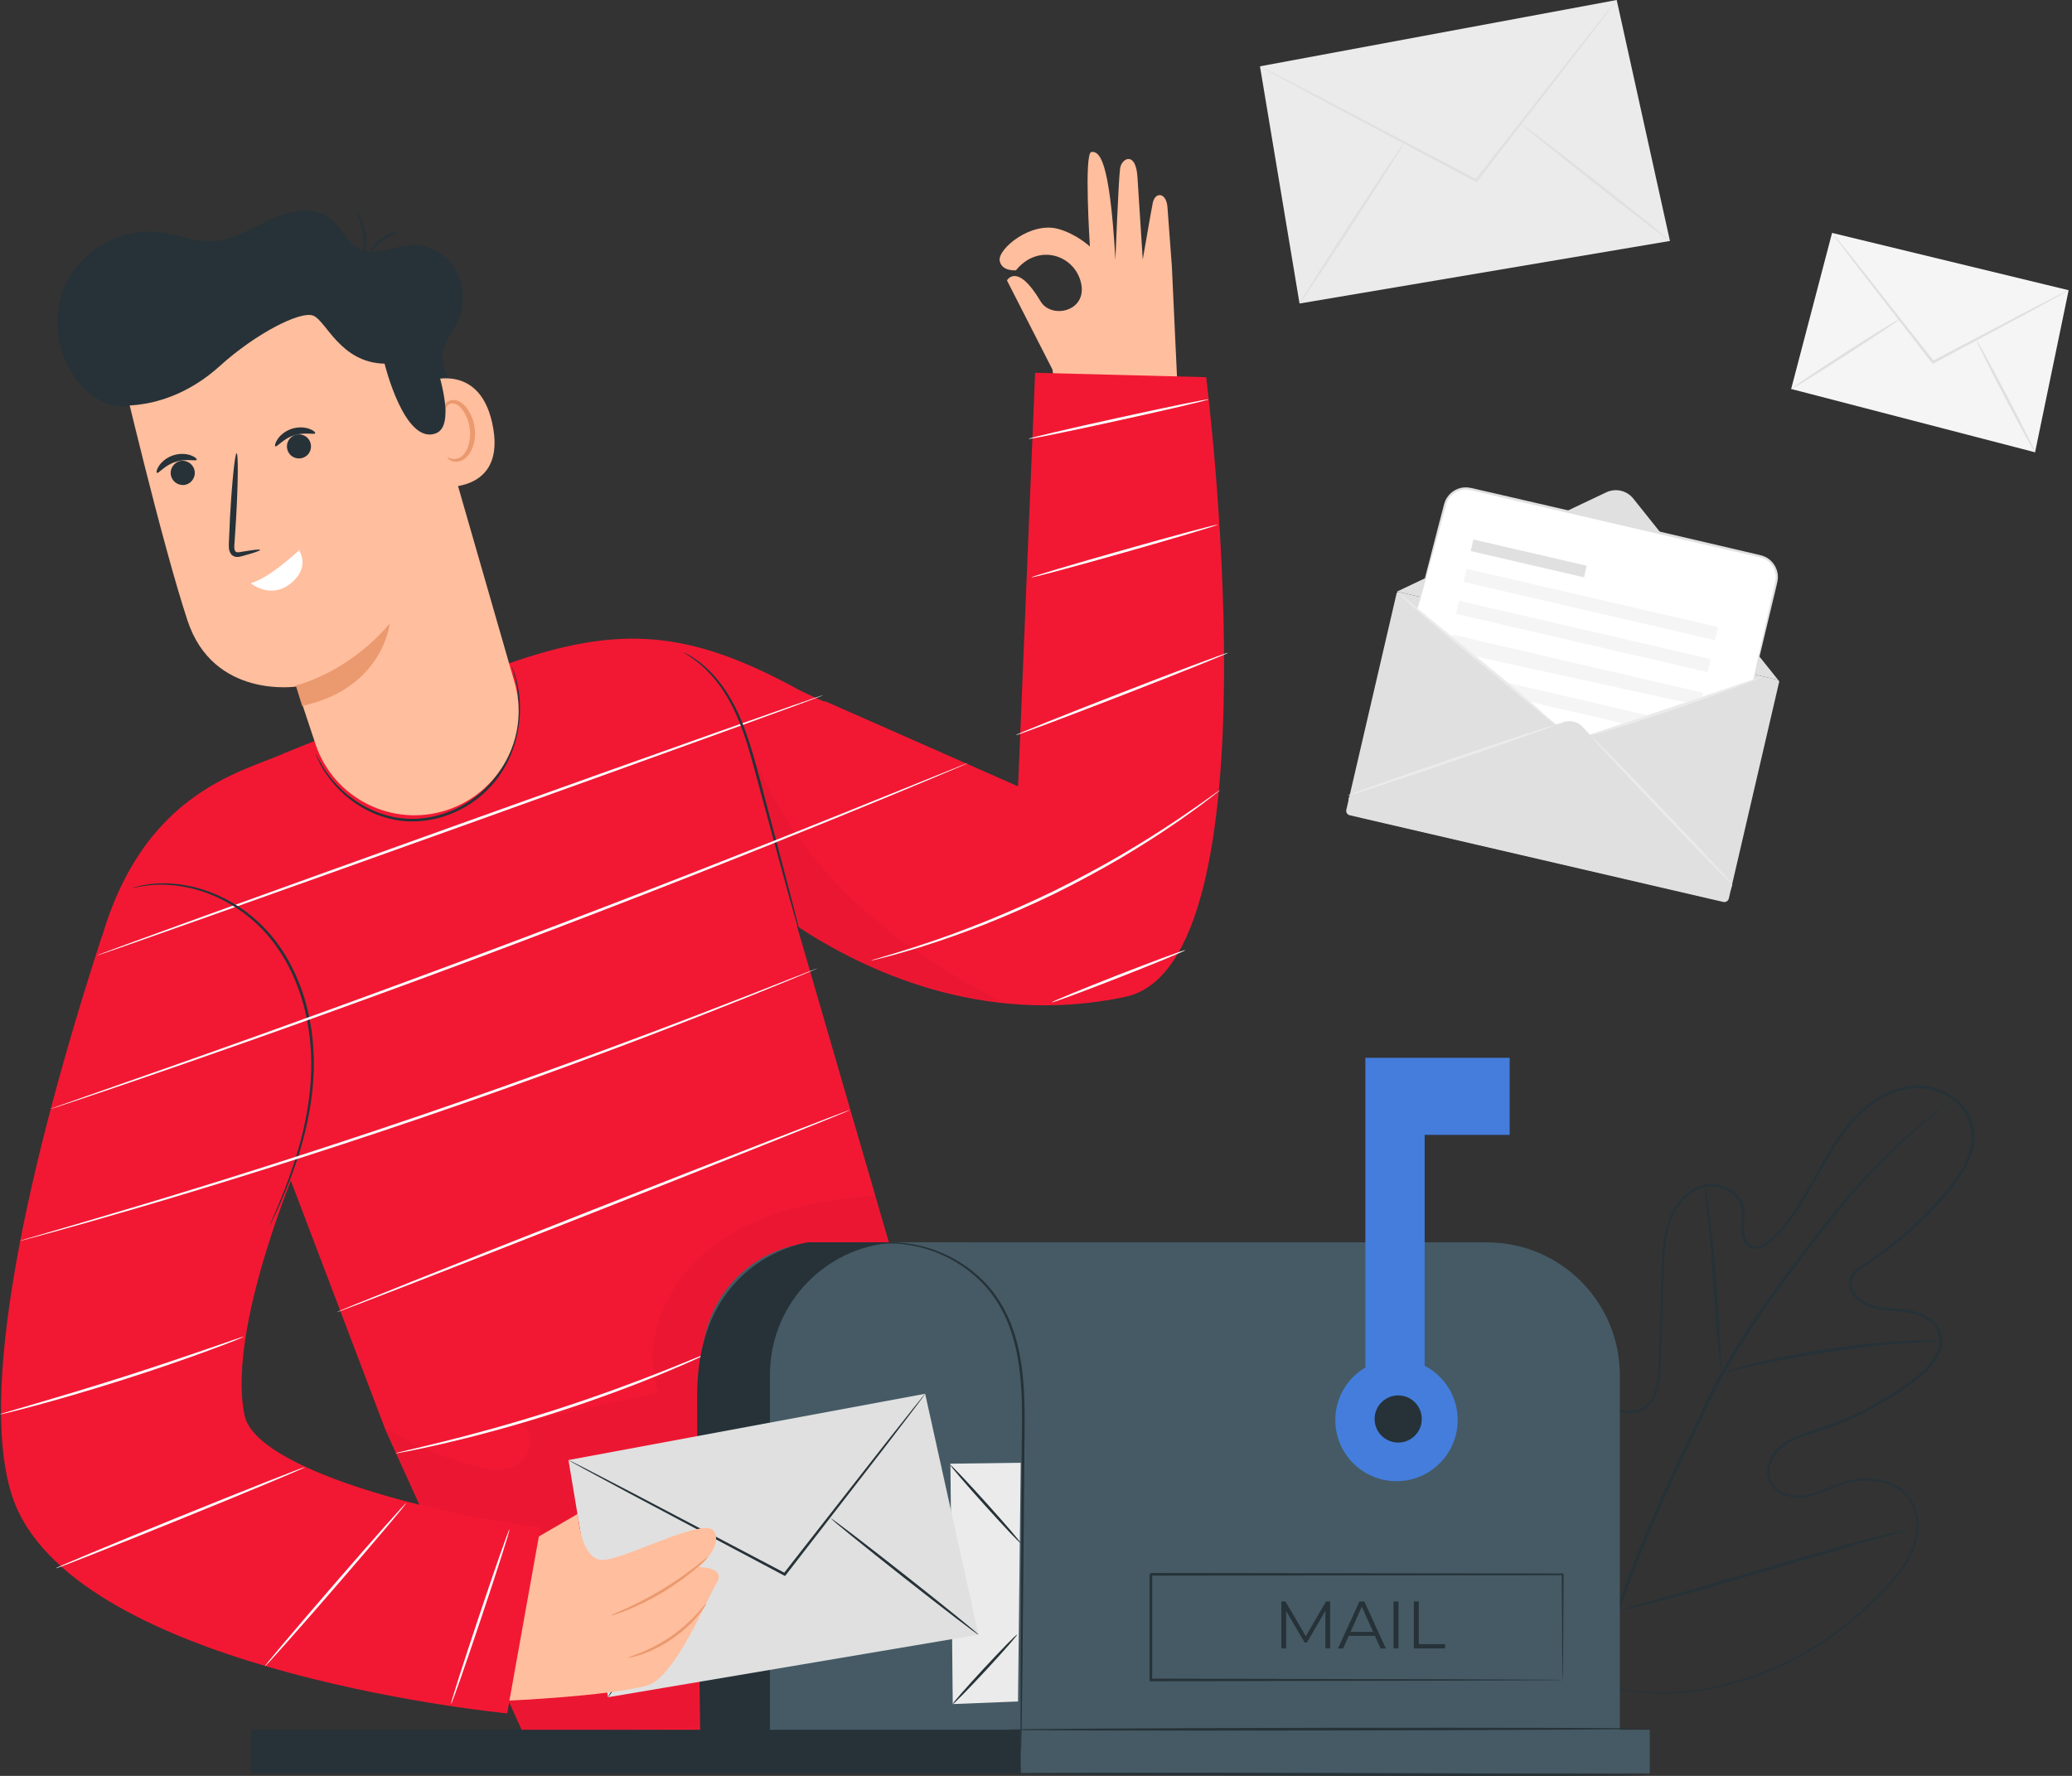 <svg width="175" height="150" viewBox="0 0 175 150" fill="none" xmlns="http://www.w3.org/2000/svg">
<rect x="0" y="0" width="175" height="150" fill="#333333" stroke="none"/>
<g clip-path="url(#clip0)">
<path d="M135.653 41.59L117.99 49.965L150.183 57.436L137.95 42.116C137.397 41.425 136.449 41.207 135.653 41.59Z" fill="#E0E0E0"/>
<path d="M145.55 76.183L113.996 68.86C113.787 68.812 113.661 68.603 113.709 68.399L117.955 50.122C117.977 50.035 118.064 49.983 118.146 50L150.14 57.423C150.227 57.445 150.279 57.532 150.262 57.614L146.016 75.891C145.963 76.1 145.759 76.231 145.55 76.183Z" fill="#E0E0E0"/>
<path d="M148.095 57.414L132.986 62.493L119.695 51.457L122.04 42.62C122.28 41.664 123.241 41.077 124.198 41.298L148.67 46.978C149.64 47.204 150.245 48.174 150.018 49.143L148.095 57.414Z" fill="white"/>
<path d="M132.029 60.998L113.944 67.303C113.761 68.094 114.253 68.89 115.049 69.073L144.515 75.909C145.307 76.091 146.103 75.6 146.285 74.804L146.312 74.696L133.665 61.393C133.243 60.95 132.603 60.797 132.029 60.998Z" fill="#E0E0E0"/>
<path d="M134.015 47.787L124.442 45.567L124.215 46.545L133.788 48.766L134.015 47.787Z" fill="#E0E0E0"/>
<path d="M145.112 52.969L123.868 48.042L123.611 49.148L144.855 54.075L145.112 52.969Z" fill="#F5F5F5"/>
<path d="M144.485 55.67L123.241 50.743L122.984 51.849L144.228 56.775L144.485 55.67Z" fill="#F5F5F5"/>
<path d="M143.266 59.045L142.374 59.336L124.437 55.401L122.619 53.862L122.653 53.596L143.827 58.51L143.745 58.876L143.266 59.045Z" fill="#F5F5F5"/>
<path d="M137.115 61.102L129.079 59.241L127.156 57.632L139.164 60.415L137.115 61.102Z" fill="#F5F5F5"/>
<path d="M131.367 61.228C131.372 61.241 131.132 61.341 130.693 61.506C130.214 61.68 129.584 61.907 128.822 62.181C127.239 62.741 125.05 63.502 122.627 64.324C120.204 65.15 118.003 65.885 116.41 66.407C115.64 66.655 115.001 66.859 114.518 67.012C114.07 67.151 113.817 67.221 113.813 67.203C113.809 67.19 114.048 67.09 114.487 66.925C114.966 66.751 115.597 66.525 116.358 66.251C117.942 65.69 120.13 64.929 122.553 64.107C124.976 63.281 127.173 62.546 128.77 62.024C129.54 61.776 130.18 61.572 130.663 61.415C131.115 61.285 131.363 61.215 131.367 61.228Z" fill="#EBEBEB"/>
<path d="M146.311 74.696C146.268 74.739 143.536 71.943 140.207 68.455C136.884 64.963 134.226 62.102 134.269 62.059C134.313 62.015 137.045 64.807 140.373 68.299C143.701 71.786 146.359 74.652 146.311 74.696Z" fill="#EBEBEB"/>
<path d="M148.818 57.166C148.822 57.179 148.626 57.267 148.269 57.414C147.913 57.558 147.391 57.762 146.747 58.006C145.455 58.493 143.667 59.141 141.674 59.824C139.681 60.506 137.867 61.089 136.549 61.493C135.888 61.693 135.353 61.854 134.983 61.959C134.613 62.063 134.404 62.111 134.4 62.098C134.396 62.085 134.596 62.002 134.957 61.876C135.361 61.737 135.879 61.559 136.501 61.346C137.85 60.889 139.629 60.284 141.6 59.615C143.566 58.936 145.346 58.323 146.69 57.858C147.312 57.649 147.83 57.471 148.235 57.336C148.609 57.21 148.813 57.149 148.818 57.166Z" fill="#EBEBEB"/>
<path d="M131.368 61.228C131.359 61.241 131.163 61.089 130.824 60.806C130.454 60.498 129.967 60.093 129.384 59.606C128.131 58.58 126.456 57.206 124.607 55.684C122.736 54.157 121.057 52.753 119.865 51.709C119.269 51.187 118.795 50.757 118.473 50.452C118.151 50.148 117.977 49.974 117.986 49.965C117.994 49.952 118.19 50.104 118.529 50.387C118.899 50.696 119.387 51.1 119.969 51.587C121.222 52.614 122.897 53.988 124.751 55.51C126.621 57.036 128.301 58.441 129.488 59.484C130.084 60.006 130.559 60.437 130.881 60.741C131.207 61.041 131.381 61.215 131.368 61.228Z" fill="#EBEBEB"/>
<path d="M148.095 57.414C148.091 57.414 148.095 57.371 148.112 57.288C148.13 57.193 148.156 57.075 148.186 56.927C148.256 56.597 148.356 56.136 148.487 55.549C148.761 54.34 149.148 52.614 149.626 50.491C149.687 50.226 149.748 49.952 149.814 49.674C149.87 49.396 149.961 49.109 149.979 48.83C150.014 48.265 149.735 47.656 149.222 47.321C148.97 47.143 148.669 47.074 148.339 47.004C148.012 46.93 147.686 46.856 147.351 46.778C146.681 46.626 145.994 46.465 145.289 46.304C142.466 45.651 139.368 44.934 136.114 44.182C132.86 43.425 129.762 42.703 126.939 42.042C126.234 41.877 125.546 41.716 124.881 41.559C124.55 41.49 124.211 41.381 123.906 41.355C123.593 41.329 123.28 41.403 123.01 41.542C122.736 41.681 122.514 41.894 122.353 42.142C122.188 42.39 122.131 42.677 122.049 42.968C121.892 43.547 121.744 44.099 121.601 44.625C121.026 46.726 120.561 48.43 120.235 49.626C120.074 50.204 119.943 50.657 119.852 50.983C119.808 51.126 119.773 51.244 119.747 51.335C119.721 51.413 119.708 51.453 119.704 51.453C119.699 51.453 119.708 51.409 119.726 51.331C119.747 51.239 119.773 51.122 119.808 50.974C119.891 50.644 120.004 50.187 120.148 49.609C120.456 48.408 120.9 46.695 121.444 44.59C121.583 44.06 121.727 43.508 121.879 42.929C121.953 42.647 122.018 42.325 122.201 42.051C122.375 41.773 122.623 41.538 122.923 41.381C123.223 41.225 123.571 41.142 123.919 41.168C124.276 41.199 124.589 41.303 124.929 41.373C125.599 41.525 126.286 41.686 126.991 41.846C129.814 42.499 132.912 43.216 136.17 43.969C139.425 44.725 142.522 45.447 145.341 46.108C146.046 46.273 146.733 46.434 147.399 46.591C147.734 46.669 148.06 46.747 148.387 46.821C148.704 46.891 149.057 46.973 149.331 47.173C149.896 47.552 150.205 48.226 150.157 48.848C150.131 49.165 150.04 49.439 149.983 49.722C149.918 50 149.853 50.274 149.787 50.539C149.278 52.657 148.869 54.375 148.578 55.579C148.434 56.162 148.321 56.619 148.239 56.949C148.199 57.093 148.169 57.21 148.143 57.306C148.112 57.375 148.099 57.414 148.095 57.414Z" fill="#E0E0E0"/>
<path d="M106.417 5.602L136.545 0.001L141.043 20.352L109.759 25.636L106.417 5.602Z" fill="#EBEBEB"/>
<path d="M136.546 -2.23617e-05C136.551 0.004 136.533 0.03 136.494 0.087C136.446 0.152 136.394 0.23 136.324 0.322C136.159 0.544 135.937 0.839 135.654 1.218C135.05 2.005 134.197 3.122 133.148 4.496C130.999 7.266 128.05 11.08 124.765 15.32L124.708 15.394L124.626 15.351C124.443 15.255 124.243 15.146 124.043 15.042C119.175 12.454 114.772 10.115 111.561 8.41C109.982 7.558 108.699 6.866 107.789 6.375C107.359 6.136 107.019 5.949 106.771 5.814C106.667 5.753 106.58 5.705 106.51 5.662C106.454 5.627 106.423 5.605 106.423 5.605C106.423 5.601 106.458 5.614 106.519 5.644C106.593 5.679 106.684 5.723 106.793 5.775C107.05 5.905 107.394 6.079 107.833 6.301C108.751 6.775 110.043 7.445 111.635 8.271C114.855 9.963 119.27 12.28 124.147 14.846C124.347 14.95 124.548 15.055 124.73 15.155L124.587 15.185C127.889 10.963 130.86 7.166 133.022 4.405C134.097 3.048 134.967 1.948 135.585 1.17C135.881 0.804 136.115 0.513 136.289 0.3C136.363 0.209 136.424 0.139 136.477 0.078C136.52 0.022 136.542 -0.004 136.546 -2.23617e-05Z" fill="#E0E0E0"/>
<path d="M109.759 25.635C109.707 25.6 111.643 22.53 114.088 18.777C116.533 15.024 118.551 12.006 118.603 12.041C118.656 12.076 116.72 15.146 114.275 18.899C111.834 22.652 109.811 25.665 109.759 25.635Z" fill="#E0E0E0"/>
<path d="M141.043 20.351C141.004 20.399 138.185 18.242 134.748 15.537C131.311 12.828 128.557 10.593 128.592 10.545C128.631 10.498 131.45 12.65 134.887 15.364C138.329 18.064 141.082 20.304 141.043 20.351Z" fill="#E0E0E0"/>
<path d="M154.735 19.673L174.716 24.513L171.88 38.203L151.28 32.854L154.735 19.673Z" fill="#F5F5F5"/>
<path d="M174.716 24.513C174.72 24.522 174.642 24.57 174.494 24.657C174.324 24.752 174.107 24.874 173.841 25.026C173.245 25.352 172.419 25.805 171.414 26.357C169.326 27.474 166.48 28.996 163.317 30.692L163.235 30.736L163.178 30.662C163.091 30.553 163 30.431 162.904 30.314C160.642 27.396 158.597 24.761 157.096 22.821C156.374 21.873 155.782 21.099 155.356 20.534C155.165 20.277 155.012 20.069 154.891 19.904C154.786 19.76 154.734 19.682 154.743 19.673C154.747 19.669 154.812 19.738 154.93 19.873C155.06 20.03 155.226 20.23 155.426 20.477C155.869 21.03 156.478 21.791 157.222 22.721C158.736 24.648 160.803 27.274 163.083 30.171C163.174 30.288 163.27 30.41 163.357 30.518L163.213 30.488C166.389 28.818 169.247 27.314 171.344 26.213C172.367 25.687 173.202 25.261 173.807 24.948C174.081 24.813 174.307 24.7 174.481 24.613C174.629 24.539 174.711 24.504 174.716 24.513Z" fill="#E0E0E0"/>
<path d="M151.28 32.853C151.245 32.801 153.268 31.44 155.791 29.809C158.319 28.183 160.394 26.905 160.424 26.957C160.459 27.009 158.436 28.37 155.913 30.001C153.39 31.627 151.315 32.906 151.28 32.853Z" fill="#E0E0E0"/>
<path d="M171.88 38.202C171.823 38.233 170.674 36.145 169.317 33.545C167.955 30.945 166.898 28.809 166.955 28.783C167.011 28.753 168.156 30.84 169.517 33.441C170.879 36.041 171.936 38.176 171.88 38.202Z" fill="#E0E0E0"/>
<path d="M133.952 141.707C133.952 141.707 134.117 141.764 134.434 141.877C134.748 141.999 135.226 142.16 135.861 142.338C137.127 142.686 139.063 143.086 141.565 142.916C142.814 142.834 144.193 142.625 145.667 142.251C147.142 141.877 148.726 141.377 150.336 140.624C153.559 139.142 156.922 136.737 159.854 133.354C160.572 132.506 161.238 131.553 161.595 130.449C161.947 129.362 161.977 128.088 161.429 127.018C161.16 126.487 160.729 126.035 160.216 125.713C159.702 125.383 159.097 125.2 158.48 125.109C157.231 124.926 155.943 125.196 154.743 125.718C154.134 125.965 153.516 126.231 152.85 126.387C152.189 126.548 151.467 126.566 150.797 126.335C150.135 126.126 149.509 125.613 149.318 124.896C149.113 124.187 149.331 123.426 149.726 122.826C150.118 122.208 150.736 121.769 151.384 121.465C152.037 121.152 152.733 120.952 153.42 120.73C154.79 120.291 156.143 119.734 157.457 119.064C158.771 118.395 160.05 117.612 161.268 116.716C161.882 116.272 162.469 115.794 162.952 115.211C163.426 114.637 163.818 113.942 163.809 113.198C163.8 112.833 163.696 112.463 163.491 112.154C163.291 111.841 163 111.593 162.678 111.393C162.021 111.002 161.251 110.841 160.468 110.776C159.685 110.702 158.876 110.68 158.088 110.454C157.301 110.241 156.544 109.702 156.244 108.889C156.1 108.48 156.152 107.993 156.4 107.632C156.644 107.267 157 107.023 157.335 106.801C158.014 106.358 158.684 105.892 159.332 105.397C160.633 104.405 161.864 103.305 163.013 102.109C164.144 100.905 165.293 99.652 166.002 98.139C166.345 97.386 166.572 96.56 166.511 95.734C166.472 94.903 166.119 94.112 165.567 93.49C164.449 92.246 162.66 91.668 161.038 92.003C159.398 92.299 157.949 93.264 156.813 94.447C154.521 96.86 153.39 100.044 151.51 102.683C151.04 103.344 150.527 103.975 149.948 104.54C149.657 104.818 149.361 105.105 148.991 105.301C148.634 105.501 148.139 105.588 147.747 105.344C147.364 105.11 147.173 104.688 147.094 104.292C147.012 103.883 147.06 103.475 147.086 103.088C147.116 102.701 147.142 102.313 147.042 101.957C146.951 101.6 146.759 101.27 146.494 101.009C145.968 100.483 145.215 100.2 144.475 100.213C143.736 100.231 143.031 100.583 142.483 101.07C141.93 101.561 141.508 102.192 141.221 102.866C140.934 103.544 140.777 104.27 140.686 105.001C140.595 105.731 140.564 106.462 140.543 107.193C140.516 107.923 140.495 108.649 140.469 109.371C140.421 110.815 140.373 112.237 140.329 113.642C140.303 114.346 140.29 115.037 140.255 115.733C140.208 116.425 140.121 117.125 139.864 117.777C139.62 118.425 139.12 119.021 138.441 119.243C137.767 119.477 137.049 119.347 136.427 119.112C135.183 118.603 134.139 117.751 133.321 116.764C132.912 116.268 132.568 115.729 132.285 115.164C132.003 114.603 131.759 114.037 131.428 113.533C131.102 113.033 130.663 112.602 130.11 112.424C129.562 112.233 128.957 112.324 128.435 112.541C127.913 112.772 127.448 113.128 127.113 113.572C126.765 114.011 126.56 114.542 126.434 115.077C126.195 116.159 126.238 117.264 126.147 118.325C126.073 119.386 126.038 120.421 126.025 121.43C126.003 123.443 126.134 125.348 126.369 127.105C126.608 128.866 126.952 130.488 127.421 131.936C127.622 132.671 127.922 133.336 128.157 133.989C128.292 134.306 128.444 134.61 128.579 134.91C128.722 135.206 128.844 135.506 129.005 135.771C130.197 137.972 131.485 139.459 132.442 140.364C132.664 140.607 132.894 140.785 133.086 140.951C133.277 141.112 133.434 141.246 133.564 141.359C133.825 141.59 133.952 141.707 133.952 141.707C133.952 141.707 133.812 141.603 133.551 141.39C133.421 141.281 133.255 141.146 133.064 140.99C132.873 140.829 132.638 140.655 132.411 140.411C131.446 139.516 130.136 138.033 128.931 135.828C128.766 135.558 128.64 135.263 128.496 134.963C128.357 134.663 128.205 134.358 128.065 134.036C127.826 133.384 127.522 132.714 127.317 131.975C126.838 130.523 126.486 128.896 126.242 127.131C125.999 125.365 125.864 123.456 125.881 121.439C125.894 120.43 125.925 119.39 125.994 118.325C126.081 117.268 126.029 116.164 126.277 115.05C126.408 114.498 126.621 113.946 126.982 113.481C127.339 113.011 127.822 112.637 128.37 112.393C128.918 112.163 129.566 112.063 130.167 112.267C130.767 112.459 131.241 112.924 131.581 113.442C131.924 113.963 132.168 114.533 132.451 115.09C132.729 115.642 133.064 116.168 133.469 116.655C134.265 117.62 135.3 118.455 136.501 118.942C137.097 119.169 137.776 119.282 138.385 119.069C138.998 118.864 139.455 118.329 139.69 117.712C140.168 116.459 140.064 115.037 140.138 113.642C140.181 112.237 140.229 110.815 140.273 109.371C140.295 108.649 140.321 107.923 140.342 107.193C140.369 106.462 140.395 105.723 140.486 104.979C140.577 104.24 140.738 103.496 141.034 102.787C141.33 102.087 141.769 101.431 142.352 100.913C142.931 100.4 143.675 100.022 144.484 100C145.28 99.987 146.085 100.287 146.659 100.857C146.946 101.139 147.164 101.505 147.264 101.905C147.373 102.305 147.342 102.714 147.316 103.105C147.29 103.496 147.247 103.883 147.321 104.249C147.39 104.614 147.569 104.975 147.869 105.157C148.173 105.349 148.569 105.288 148.896 105.105C149.231 104.931 149.518 104.657 149.805 104.383C150.37 103.827 150.875 103.214 151.336 102.557C152.263 101.248 153.015 99.804 153.82 98.374C154.625 96.947 155.495 95.512 156.661 94.29C157.818 93.086 159.302 92.09 161.007 91.781C162.7 91.438 164.57 92.033 165.749 93.342C166.332 93.995 166.711 94.847 166.75 95.721C166.811 96.595 166.576 97.46 166.219 98.234C165.488 99.796 164.322 101.052 163.187 102.266C162.03 103.47 160.79 104.579 159.48 105.575C158.828 106.075 158.153 106.545 157.47 106.988C157.135 107.21 156.805 107.44 156.596 107.758C156.383 108.071 156.344 108.467 156.465 108.819C156.731 109.532 157.422 110.05 158.162 110.245C158.915 110.463 159.711 110.484 160.503 110.563C161.29 110.628 162.108 110.798 162.804 111.215C163.148 111.424 163.465 111.698 163.687 112.046C163.913 112.389 164.027 112.798 164.035 113.202C164.044 114.029 163.618 114.763 163.126 115.359C162.63 115.964 162.017 116.451 161.408 116.899C160.181 117.803 158.893 118.59 157.566 119.264C156.239 119.938 154.877 120.495 153.494 120.934C152.807 121.156 152.119 121.352 151.484 121.656C150.853 121.956 150.275 122.369 149.905 122.948C149.531 123.508 149.335 124.217 149.518 124.852C149.687 125.496 150.249 125.965 150.871 126.161C151.497 126.374 152.18 126.365 152.815 126.209C153.459 126.057 154.068 125.796 154.677 125.552C155.887 125.026 157.227 124.743 158.51 124.939C159.145 125.035 159.776 125.222 160.316 125.57C160.855 125.909 161.307 126.387 161.59 126.948C162.165 128.079 162.121 129.392 161.76 130.514C161.386 131.649 160.707 132.614 159.981 133.471C157.027 136.867 153.642 139.272 150.396 140.755C148.774 141.507 147.181 142.003 145.702 142.373C144.219 142.738 142.831 142.947 141.578 143.021C139.063 143.177 137.119 142.76 135.857 142.394C135.222 142.207 134.748 142.038 134.434 141.912C134.113 141.777 133.952 141.707 133.952 141.707Z" fill="#263238"/>
<path d="M136.383 136.402C137.819 132.11 139.781 127.535 142 122.817C142.557 121.639 143.109 120.477 143.653 119.334C144.197 118.19 144.741 117.059 145.337 115.981C146.524 113.824 147.829 111.841 149.126 109.997C150.422 108.154 151.723 106.449 152.95 104.866C154.181 103.283 155.356 101.831 156.483 100.552C158.727 97.987 160.781 96.134 162.243 94.921C162.974 94.312 163.552 93.856 163.952 93.555C164.144 93.412 164.296 93.299 164.409 93.216C164.514 93.142 164.566 93.103 164.57 93.108C164.575 93.112 164.522 93.155 164.427 93.238C164.318 93.329 164.174 93.447 163.987 93.599C163.6 93.916 163.03 94.382 162.312 95.004C160.872 96.239 158.849 98.108 156.626 100.683C155.512 101.966 154.346 103.422 153.128 105.005C151.91 106.592 150.622 108.301 149.33 110.145C148.043 111.989 146.746 113.968 145.567 116.112C144.976 117.181 144.44 118.308 143.892 119.451C143.348 120.595 142.796 121.76 142.239 122.934C140.025 127.644 138.058 132.206 136.614 136.485" fill="#263238"/>
<path d="M145.415 115.972C145.398 115.972 145.359 115.755 145.298 115.359C145.237 114.963 145.172 114.385 145.098 113.668C144.95 112.237 144.815 110.254 144.676 108.071C144.536 105.884 144.371 103.909 144.201 102.487C144.119 101.774 144.049 101.2 143.993 100.8C143.94 100.4 143.919 100.178 143.936 100.178C143.953 100.174 144.01 100.391 144.093 100.783C144.18 101.174 144.28 101.748 144.384 102.461C144.602 103.883 144.793 105.862 144.937 108.054C145.072 110.21 145.193 112.163 145.285 113.655C145.333 114.329 145.372 114.894 145.402 115.35C145.428 115.751 145.433 115.972 145.415 115.972Z" fill="#263238"/>
<path d="M163.922 113.255C163.922 113.272 163.661 113.294 163.187 113.315C162.713 113.337 162.03 113.368 161.186 113.433C159.498 113.55 157.166 113.794 154.608 114.172C152.341 114.511 150.135 114.916 148.095 115.372C147.264 115.551 146.598 115.716 146.137 115.825C145.676 115.938 145.419 115.99 145.415 115.972C145.411 115.955 145.659 115.868 146.111 115.725C146.564 115.585 147.225 115.394 148.051 115.19C149.7 114.772 152.002 114.294 154.569 113.907C157.135 113.524 159.476 113.311 161.173 113.246C162.021 113.207 162.708 113.202 163.182 113.211C163.661 113.22 163.922 113.233 163.922 113.255Z" fill="#263238"/>
<path d="M136.623 136.072C136.614 136.076 136.575 135.998 136.505 135.841C136.427 135.658 136.331 135.437 136.218 135.163C135.97 134.576 135.635 133.715 135.231 132.645C134.426 130.505 133.408 127.518 132.329 124.204C131.25 120.891 130.258 117.894 129.501 115.746C129.127 114.698 128.822 113.842 128.596 113.198C128.5 112.92 128.418 112.694 128.353 112.502C128.3 112.341 128.274 112.259 128.283 112.254C128.292 112.25 128.331 112.328 128.4 112.485C128.479 112.667 128.574 112.889 128.687 113.159C128.935 113.746 129.27 114.607 129.675 115.677C130.48 117.816 131.498 120.804 132.577 124.117C133.656 127.431 135.078 130.905 135.84 133.058C136.214 134.102 136.088 134.484 136.314 135.124C136.41 135.402 136.492 135.632 136.558 135.819C136.605 135.985 136.632 136.067 136.623 136.072Z" fill="#263238"/>
<path d="M161.342 129.153C161.342 129.162 161.259 129.192 161.094 129.244C160.903 129.301 160.663 129.37 160.376 129.453C159.715 129.64 158.819 129.892 157.731 130.197C155.495 130.827 152.419 131.732 149.021 132.736C145.841 133.68 142.883 134.532 140.286 135.206C139.163 135.498 138.25 135.728 137.614 135.872C137.323 135.937 137.079 135.989 136.884 136.032C136.714 136.067 136.627 136.08 136.623 136.072C136.623 136.063 136.705 136.032 136.871 135.98C137.062 135.924 137.301 135.854 137.588 135.771C138.25 135.584 139.146 135.332 140.233 135.028C142.47 134.397 145.545 133.493 148.948 132.484C152.345 131.479 155.434 130.601 157.683 130.014C158.806 129.723 159.719 129.492 160.355 129.349C160.646 129.283 160.89 129.231 161.085 129.188C161.251 129.157 161.338 129.144 161.342 129.153Z" fill="#263238"/>
<path d="M89.568 35.928C89.568 35.928 89.316 34.719 88.894 31.223L85.048 23.687C85.048 23.687 85.905 22.108 87.884 25.448C88.785 26.97 91.813 26.331 91.313 23.943C90.808 21.556 87.71 20.482 85.805 22.83C85.805 22.83 84.574 22.952 84.43 21.995C84.287 21.034 87.067 18.66 89.433 19.351C90.969 19.799 92.052 20.825 92.052 20.825C92.052 20.825 91.539 12.907 92.178 12.837C92.818 12.767 93.718 13.25 94.206 21.939C94.206 21.939 94.471 15.081 94.606 14.207C94.737 13.359 95.924 12.737 96.068 14.937C96.085 15.181 96.516 21.917 96.516 21.917C96.516 21.917 97.286 17.464 97.368 17.107C97.59 16.168 98.517 16.264 98.604 17.512C98.669 18.455 98.974 22.482 98.974 22.482L99.552 34.902L99.631 34.893" fill="#FFBE9D"/>
<path d="M101.871 31.858L87.427 31.488L85.987 66.42L69.66 59.215L69.634 59.276C68.651 58.836 67.794 58.449 67.337 58.197C58.31 53.274 52.384 52.679 42.7 56.136L24.137 63.563C20.547 65.255 11.194 66.816 7.987 81.597L7.565 83.362L22.396 94.012L32.581 120.838L44.78 147.7L72.819 146.791L87.471 128.544L75.037 104.805L67.311 78.222C72.771 81.845 82.903 86.772 95.037 84.201C108.179 81.401 101.871 31.858 101.871 31.858Z" fill="#F21833"/>
<g opacity="0.3">
<g opacity="0.3">
<path opacity="0.3" d="M32.485 120.582C34.886 122.043 36.927 122.869 39.62 123.678C40.986 124.087 42.548 124.387 43.761 123.639C44.975 122.891 45.162 120.677 43.809 120.234C47.729 119.351 51.653 118.464 55.573 117.581C53.976 112.989 56.608 107.745 60.589 104.953C64.57 102.157 69.094 101.365 73.941 100.944L79.81 119.142L60.193 145.886L44.131 146.351L32.485 120.582Z" fill="black"/>
</g>
</g>
<path d="M26.329 95.443C26.329 95.443 18.972 111.524 20.656 119.551C21.596 124.039 36.287 127.87 45.65 129.014L42.843 144.721C42.843 144.721 8.053 141.412 1.535 127.64C-2.162 119.825 1.583 100.678 8.627 79.022L26.329 95.443Z" fill="#F21833"/>
<path d="M59.836 114.285C59.841 114.294 59.754 114.337 59.589 114.42C59.397 114.507 59.153 114.62 58.853 114.763C58.214 115.059 57.278 115.464 56.117 115.946C53.794 116.916 50.539 118.155 46.881 119.329C43.218 120.504 39.85 121.382 37.397 121.947C36.17 122.23 35.173 122.443 34.482 122.573C34.156 122.634 33.89 122.682 33.686 122.721C33.503 122.752 33.407 122.765 33.403 122.756C33.403 122.747 33.494 122.721 33.673 122.673C33.877 122.626 34.138 122.56 34.46 122.482C35.147 122.326 36.135 122.086 37.357 121.786C39.798 121.182 43.152 120.277 46.807 119.108C50.461 117.933 53.715 116.72 56.051 115.79C57.222 115.324 58.161 114.942 58.814 114.672C59.123 114.546 59.371 114.446 59.567 114.368C59.741 114.307 59.832 114.276 59.836 114.285Z" fill="white"/>
<path d="M69.525 58.719C69.547 58.78 55.834 63.746 38.902 69.816C21.961 75.887 8.218 80.762 8.196 80.701C8.175 80.64 21.887 75.674 38.824 69.603C55.756 63.533 69.504 58.658 69.525 58.719Z" fill="white"/>
<path d="M22.753 103.579C22.749 103.579 22.762 103.544 22.784 103.483C22.814 103.409 22.853 103.322 22.897 103.209C23.005 102.953 23.158 102.609 23.345 102.17C23.728 101.265 24.271 99.948 24.824 98.282C25.363 96.617 25.912 94.586 26.16 92.281C26.416 89.985 26.32 87.398 25.62 84.819C24.911 82.249 23.632 79.966 21.992 78.335C20.356 76.7 18.459 75.704 16.793 75.2C15.114 74.704 13.669 74.669 12.699 74.765C12.46 74.796 12.242 74.822 12.051 74.843C11.864 74.87 11.707 74.909 11.581 74.935C11.463 74.957 11.372 74.974 11.29 74.987C11.224 75 11.19 75 11.19 75C11.19 74.996 11.22 74.987 11.285 74.965C11.364 74.944 11.455 74.917 11.572 74.887C11.698 74.856 11.855 74.809 12.038 74.774C12.229 74.743 12.447 74.709 12.686 74.674C13.665 74.548 15.127 74.561 16.836 75.043C18.533 75.535 20.469 76.526 22.14 78.183C23.815 79.831 25.12 82.149 25.838 84.754C26.547 87.363 26.638 89.981 26.364 92.299C26.103 94.621 25.537 96.66 24.972 98.326C24.398 99.991 23.832 101.305 23.423 102.196C23.214 102.644 23.053 102.987 22.936 103.218C22.884 103.322 22.836 103.409 22.801 103.479C22.775 103.553 22.757 103.583 22.753 103.579Z" fill="#263238"/>
<path d="M57.709 55.096C57.714 55.088 57.801 55.127 57.957 55.205C58.118 55.283 58.349 55.41 58.632 55.601C59.202 55.971 59.972 56.61 60.729 57.566C61.49 58.519 62.217 59.793 62.791 61.298C63.378 62.798 63.826 64.507 64.305 66.285C65.249 69.843 66.097 73.061 66.724 75.426C67.019 76.579 67.259 77.518 67.433 78.205C67.507 78.514 67.568 78.766 67.615 78.962C67.655 79.135 67.672 79.227 67.663 79.231C67.655 79.231 67.624 79.144 67.572 78.975C67.515 78.779 67.441 78.535 67.35 78.227C67.159 77.548 66.893 76.613 66.571 75.47C65.927 73.108 65.053 69.899 64.087 66.346C63.609 64.563 63.169 62.863 62.599 61.376C62.038 59.884 61.342 58.623 60.607 57.671C59.876 56.719 59.132 56.071 58.584 55.679C58.036 55.279 57.696 55.114 57.709 55.096Z" fill="#263238"/>
<path d="M81.767 64.446C81.767 64.446 81.702 64.481 81.576 64.537C81.437 64.598 81.246 64.681 81.002 64.785C80.484 65.002 79.736 65.32 78.779 65.724C76.847 66.538 74.041 67.699 70.569 69.112C63.626 71.943 53.994 75.765 43.287 79.805C32.577 83.841 22.818 87.332 15.736 89.79C12.194 91.02 9.323 91.999 7.335 92.664C6.347 92.99 5.577 93.247 5.042 93.425C4.786 93.507 4.59 93.573 4.446 93.616C4.311 93.66 4.242 93.673 4.242 93.673C4.242 93.673 4.307 93.642 4.442 93.594C4.585 93.542 4.781 93.473 5.033 93.381C5.564 93.194 6.33 92.925 7.309 92.581C9.297 91.881 12.155 90.877 15.688 89.637C22.757 87.141 32.502 83.627 43.213 79.592C53.916 75.552 63.556 71.756 70.513 68.964C73.984 67.564 76.795 66.429 78.748 65.642C79.714 65.255 80.467 64.95 80.989 64.742C81.237 64.642 81.433 64.568 81.572 64.511C81.698 64.468 81.767 64.446 81.767 64.446Z" fill="white"/>
<path d="M69.029 81.793C69.029 81.797 68.973 81.823 68.864 81.871C68.742 81.923 68.577 81.993 68.368 82.084C67.92 82.271 67.276 82.536 66.45 82.88C64.783 83.571 62.364 84.541 59.363 85.719C53.363 88.076 45.019 91.198 35.709 94.382C26.395 97.561 17.885 100.196 11.699 102.009C8.605 102.914 6.095 103.627 4.355 104.101C3.494 104.336 2.819 104.518 2.354 104.644C2.132 104.701 1.958 104.749 1.832 104.779C1.714 104.81 1.653 104.823 1.653 104.818C1.653 104.814 1.71 104.792 1.827 104.757C1.954 104.718 2.123 104.666 2.345 104.601C2.811 104.462 3.481 104.266 4.338 104.018C6.069 103.518 8.571 102.783 11.659 101.857C17.833 100.009 26.334 97.347 35.644 94.169C44.949 90.985 53.298 87.885 59.31 85.571C62.317 84.415 64.749 83.467 66.424 82.801C67.254 82.475 67.903 82.223 68.355 82.045C68.568 81.962 68.738 81.901 68.86 81.853C68.969 81.806 69.029 81.788 69.029 81.793Z" fill="white"/>
<path d="M103.041 66.738C103.046 66.742 102.959 66.82 102.785 66.955C102.593 67.103 102.341 67.299 102.023 67.546C101.693 67.803 101.284 68.112 100.801 68.455C100.318 68.799 99.774 69.203 99.152 69.616C97.921 70.464 96.42 71.425 94.719 72.439C93.013 73.439 91.104 74.482 89.055 75.491C87.001 76.487 85.004 77.353 83.164 78.083C81.319 78.801 79.64 79.396 78.213 79.844C77.504 80.083 76.851 80.262 76.281 80.431C75.712 80.601 75.22 80.736 74.815 80.836C74.428 80.936 74.115 81.014 73.884 81.07C73.671 81.123 73.558 81.144 73.554 81.14C73.554 81.131 73.662 81.092 73.871 81.027C74.102 80.957 74.411 80.866 74.794 80.749C75.194 80.631 75.686 80.488 76.251 80.305C76.817 80.127 77.465 79.936 78.17 79.688C79.588 79.222 81.258 78.614 83.09 77.883C84.917 77.144 86.91 76.278 88.959 75.282C91.004 74.278 92.909 73.243 94.615 72.256C96.316 71.256 97.821 70.312 99.061 69.481C99.687 69.077 100.235 68.686 100.727 68.351C101.219 68.02 101.632 67.72 101.971 67.477C102.297 67.246 102.558 67.059 102.754 66.92C102.941 66.794 103.037 66.729 103.041 66.738Z" fill="white"/>
<path d="M103.72 55.136C103.742 55.192 99.748 56.797 94.802 58.719C89.851 60.641 85.822 62.15 85.8 62.093C85.779 62.037 89.772 60.432 94.719 58.51C99.665 56.588 103.694 55.079 103.72 55.136Z" fill="white"/>
<path d="M102.841 44.316C102.859 44.377 99.352 45.421 95.01 46.652C90.664 47.882 87.132 48.83 87.114 48.769C87.097 48.708 90.603 47.665 94.95 46.434C99.291 45.203 102.824 44.255 102.841 44.316Z" fill="white"/>
<path d="M102.076 33.732C102.089 33.793 98.695 34.589 94.501 35.51C90.303 36.432 86.892 37.133 86.879 37.067C86.866 37.006 90.255 36.211 94.454 35.289C98.647 34.367 102.058 33.671 102.076 33.732Z" fill="white"/>
<path d="M71.77 93.764C71.792 93.821 62.112 97.691 50.153 102.405C38.189 107.114 28.474 110.889 28.452 110.828C28.43 110.771 38.106 106.901 50.07 102.187C62.029 97.478 71.748 93.703 71.77 93.764Z" fill="white"/>
<path d="M20.591 112.907C20.595 112.915 20.526 112.946 20.391 113.002C20.234 113.067 20.038 113.146 19.808 113.241C19.299 113.446 18.559 113.724 17.641 114.063C15.805 114.742 13.252 115.633 10.406 116.538C7.561 117.442 4.96 118.194 3.071 118.703C2.127 118.96 1.362 119.155 0.827 119.286C0.583 119.342 0.378 119.39 0.213 119.429C0.074 119.46 -0.004 119.473 -0.004 119.464C-0.004 119.455 0.065 119.429 0.2 119.386C0.361 119.338 0.561 119.273 0.8 119.203C1.357 119.038 2.11 118.821 3.024 118.551C4.899 118.003 7.487 117.229 10.332 116.325C13.173 115.42 15.731 114.55 17.58 113.911C18.481 113.602 19.22 113.346 19.769 113.154C20.008 113.076 20.204 113.011 20.369 112.954C20.517 112.92 20.591 112.902 20.591 112.907Z" fill="white"/>
<path d="M25.755 123.926C25.777 123.982 21.087 125.944 15.279 128.3C9.467 130.657 4.742 132.523 4.716 132.466C4.694 132.41 9.384 130.449 15.192 128.092C21.004 125.735 25.733 123.869 25.755 123.926Z" fill="white"/>
<path d="M34.295 126.974C34.343 127.013 31.711 130.131 28.422 133.932C25.128 137.733 22.422 140.781 22.375 140.742C22.327 140.703 24.959 137.585 28.248 133.784C31.541 129.983 34.247 126.935 34.295 126.974Z" fill="white"/>
<path d="M43.026 129.192C43.087 129.214 42.03 132.527 40.668 136.593C39.307 140.664 38.154 143.947 38.097 143.925C38.036 143.903 39.093 140.59 40.455 136.519C41.817 132.453 42.965 129.17 43.026 129.192Z" fill="white"/>
<path d="M100.1 80.257C100.122 80.314 97.621 81.349 94.51 82.567C91.4 83.784 88.863 84.723 88.837 84.662C88.815 84.606 91.317 83.571 94.427 82.353C97.538 81.14 100.079 80.201 100.1 80.257Z" fill="white"/>
<g opacity="0.3">
<g opacity="0.3">
<path opacity="0.3" d="M62.974 62.093C67.011 73.021 74.272 79.131 84.561 84.606C84.561 84.606 75.742 83.993 67.603 78.392" fill="black"/>
</g>
</g>
<path d="M59.315 149.252H136.81V116.159C136.81 109.958 131.781 104.936 125.582 104.936H70.544C64.34 104.936 59.315 109.963 59.315 116.159V149.252Z" fill="#455A64"/>
<path d="M85.64 149.252H59.894C59.572 149.252 59.315 148.991 59.315 148.674V114.976C59.315 109.432 63.813 104.936 69.36 104.936H81.672C84.182 104.936 86.223 106.971 86.223 109.484V148.678C86.223 148.991 85.962 149.252 85.64 149.252Z" fill="#455A64"/>
<path d="M65.031 149.252V116.107C65.031 109.936 70.039 104.931 76.212 104.931H68.238C68.238 104.931 58.88 106.175 58.88 117.881C58.88 129.588 59.18 149.252 59.18 149.252H65.031Z" fill="#263238"/>
<path d="M86.218 146.104H21.2V149.791H86.218V146.104Z" fill="#263238"/>
<path d="M139.342 146.104H86.223V149.791H139.342V146.104Z" fill="#455A64"/>
<path d="M86.223 147.947C86.218 147.947 86.214 147.904 86.214 147.817C86.21 147.717 86.21 147.591 86.205 147.43C86.201 147.073 86.201 146.573 86.197 145.938C86.197 144.625 86.197 142.755 86.201 140.45C86.227 135.806 86.257 129.414 86.297 122.352C86.314 120.586 86.353 118.86 86.249 117.203C86.14 115.55 85.901 113.955 85.414 112.511C84.944 111.063 84.217 109.789 83.338 108.767C82.447 107.753 81.428 106.984 80.424 106.423C78.4 105.305 76.486 105.036 75.207 105.027C74.885 105.014 74.598 105.031 74.35 105.049C74.102 105.057 73.893 105.079 73.724 105.11C73.567 105.131 73.437 105.149 73.341 105.162C73.254 105.17 73.21 105.175 73.206 105.17C73.206 105.166 73.25 105.157 73.337 105.14C73.437 105.123 73.563 105.096 73.719 105.066C73.889 105.031 74.098 105.001 74.346 104.983C74.594 104.957 74.881 104.931 75.207 104.94C76.495 104.923 78.435 105.17 80.498 106.284C81.52 106.84 82.56 107.614 83.478 108.641C84.378 109.676 85.126 110.976 85.609 112.441C86.11 113.902 86.353 115.516 86.466 117.181C86.575 118.851 86.54 120.582 86.523 122.347C86.458 129.405 86.401 135.797 86.362 140.442C86.332 142.747 86.305 144.616 86.288 145.925C86.275 146.56 86.262 147.06 86.257 147.417C86.253 147.578 86.249 147.704 86.245 147.804C86.227 147.904 86.223 147.947 86.223 147.947Z" fill="#263238"/>
<path d="M138.977 146.012C138.977 146.073 126.878 146.147 111.952 146.169C97.021 146.195 84.926 146.164 84.926 146.099C84.926 146.038 97.025 145.964 111.952 145.938C126.874 145.921 138.977 145.947 138.977 146.012Z" fill="#263238"/>
<path d="M138.977 149.939C138.977 150 126.965 150.022 112.147 149.978C97.325 149.939 85.318 149.856 85.318 149.791C85.318 149.73 97.33 149.709 112.147 149.752C126.961 149.791 138.977 149.874 138.977 149.939Z" fill="#263238"/>
<path d="M131.981 141.894C131.977 141.89 131.977 141.838 131.973 141.738C131.973 141.625 131.968 141.477 131.964 141.285C131.96 140.877 131.955 140.294 131.947 139.533C131.938 138.002 131.925 135.78 131.907 132.975L131.977 133.045C124.107 133.054 111.451 133.071 97.199 133.088C97.247 133.036 97.086 133.201 97.312 132.975V132.98V132.984V132.993V133.01V133.045V133.114V133.258V133.545V134.115C97.312 134.493 97.312 134.876 97.312 135.25C97.312 136.006 97.312 136.754 97.312 137.498C97.312 138.985 97.312 140.455 97.312 141.894L97.204 141.786C107.114 141.807 115.793 141.825 122.001 141.838C125.108 141.851 127.592 141.864 129.315 141.868C130.167 141.873 130.828 141.881 131.29 141.881C131.507 141.886 131.681 141.886 131.803 141.89C131.92 141.89 131.981 141.894 131.981 141.894C131.986 141.899 131.929 141.899 131.816 141.903C131.694 141.903 131.529 141.907 131.316 141.912C130.863 141.916 130.206 141.92 129.367 141.925C127.653 141.933 125.173 141.942 122.08 141.955C115.85 141.968 107.144 141.986 97.204 142.007H97.095V141.894C97.095 140.455 97.095 138.989 97.095 137.498C97.095 136.754 97.095 136.002 97.095 135.25C97.095 134.871 97.095 134.493 97.095 134.115V133.545V133.258V133.114V133.045V133.01V132.993V132.984V132.98V132.975C97.321 132.749 97.16 132.914 97.212 132.862C111.464 132.88 124.12 132.897 131.99 132.906H132.06V132.975C132.042 135.802 132.029 138.037 132.021 139.576C132.012 140.329 132.007 140.911 132.003 141.312C131.999 141.499 131.999 141.646 131.994 141.755C131.986 141.846 131.986 141.894 131.981 141.894Z" fill="#263238"/>
<path d="M112.343 135.267V139.233H111.943V136.059L110.385 138.729H110.185L108.628 136.076V139.233H108.223V135.267H108.567L110.29 138.207L111.995 135.267H112.343V135.267Z" fill="#263238"/>
<path d="M116.124 138.176H113.914L113.439 139.237H113.004L114.819 135.271H115.232L117.046 139.237H116.602L116.124 138.176ZM115.971 137.837L115.019 135.706L114.066 137.837H115.971Z" fill="#263238"/>
<path d="M117.699 135.267H118.116V139.233H117.699V135.267Z" fill="#263238"/>
<path d="M119.413 135.267H119.83V138.872H122.053V139.233H119.413V135.267Z" fill="#263238"/>
<path d="M127.505 95.86V89.346H115.319V115.503C113.801 116.403 112.778 118.051 112.778 119.943C112.778 122.795 115.093 125.109 117.947 125.109C120.801 125.109 123.115 122.795 123.115 119.943C123.115 117.947 121.984 116.22 120.326 115.359V95.86H127.505V95.86Z" fill="#447DDC"/>
<path d="M118.09 121.847C119.191 121.847 120.083 120.956 120.083 119.856C120.083 118.756 119.191 117.864 118.09 117.864C116.99 117.864 116.098 118.756 116.098 119.856C116.098 120.956 116.99 121.847 118.09 121.847Z" fill="#263238"/>
<path d="M43.239 56.314C43.248 56.31 43.287 56.401 43.352 56.579C43.426 56.758 43.514 57.023 43.609 57.375C43.796 58.075 43.975 59.123 43.905 60.428C43.827 61.719 43.496 63.281 42.639 64.785C41.799 66.29 40.386 67.694 38.571 68.534C36.766 69.382 34.769 69.582 33.081 69.19C31.384 68.812 30.023 67.96 29.057 67.099C28.091 66.22 27.486 65.342 27.138 64.707C26.964 64.389 26.842 64.133 26.773 63.955C26.699 63.781 26.664 63.685 26.673 63.681C26.699 63.668 26.842 64.041 27.216 64.659C27.582 65.276 28.2 66.129 29.166 66.977C30.131 67.807 31.476 68.625 33.129 68.986C34.773 69.356 36.714 69.16 38.48 68.329C40.251 67.507 41.63 66.146 42.465 64.681C43.309 63.211 43.653 61.685 43.753 60.415C43.844 59.132 43.692 58.093 43.531 57.393C43.365 56.692 43.213 56.323 43.239 56.314Z" fill="#263238"/>
<path d="M80.272 123.63L86.21 123.552L85.98 143.716L80.468 143.934L80.272 123.63Z" fill="#EBEBEB"/>
<path d="M80.467 143.934C80.419 143.89 81.598 142.546 83.099 140.924C84.6 139.307 85.853 138.028 85.901 138.072C85.949 138.115 84.77 139.459 83.269 141.081C81.764 142.699 80.511 143.977 80.467 143.934Z" fill="#263238"/>
<path d="M86.21 130.344C86.162 130.388 84.796 128.944 83.156 127.122C81.516 125.3 80.224 123.787 80.271 123.748C80.319 123.704 81.685 125.148 83.325 126.97C84.966 128.788 86.253 130.301 86.21 130.344Z" fill="#263238"/>
<path d="M35.783 35.189C35.783 35.798 36.17 36.389 36.731 36.628C37.292 36.867 37.988 36.741 38.428 36.324C39.263 35.524 38.98 34.123 38.458 33.093C37.936 32.062 37.214 31.01 37.366 29.862C37.484 28.983 38.093 28.266 38.502 27.483C39.211 26.113 39.298 24.409 38.606 23.03C37.919 21.652 36.431 20.673 34.891 20.704C33.316 20.734 31.663 21.721 30.266 20.995C29.253 20.469 28.831 19.238 27.947 18.512C26.581 17.386 24.524 17.76 22.914 18.495C21.304 19.23 19.755 20.286 17.985 20.369C16.506 20.443 15.087 19.821 13.626 19.621C10.45 19.186 7.087 20.952 5.647 23.813C4.202 26.674 4.785 30.427 7.026 32.719C7.831 33.541 8.87 34.197 10.015 34.302" fill="#263238"/>
<path d="M37.753 68.421C33.146 69.938 28.178 67.442 26.642 62.841C25.763 60.211 25.032 57.988 25.032 57.988C25.032 57.988 18.024 59.058 15.835 52.409C13.639 45.76 10.167 30.962 10.167 30.962L9.954 30.066C16.636 24.304 26.137 23.343 34.425 26.366L34.852 27.744L43.531 57.884C44.675 62.372 42.147 66.972 37.753 68.421Z" fill="#FFBE9D"/>
<path d="M16.036 40.772C16.78 40.19 16.475 39.055 15.531 38.924C15.287 38.889 15.031 38.963 14.835 39.115C14.087 39.698 14.391 40.837 15.34 40.964C15.588 40.994 15.84 40.92 16.036 40.772Z" fill="#263238"/>
<path d="M13.256 39.937C13.395 40.02 13.895 39.307 14.813 39.016C15.727 38.707 16.549 38.985 16.614 38.833C16.649 38.763 16.479 38.589 16.114 38.459C15.757 38.328 15.2 38.272 14.63 38.459C14.06 38.646 13.643 39.024 13.434 39.337C13.221 39.659 13.19 39.903 13.256 39.937Z" fill="#263238"/>
<path d="M24.48 37.041C24.115 37.467 24.158 38.107 24.585 38.476C25.011 38.842 25.651 38.798 26.02 38.372C26.386 37.946 26.342 37.306 25.916 36.937C25.494 36.567 24.85 36.615 24.48 37.041Z" fill="#263238"/>
<path d="M23.262 37.698C23.401 37.781 23.901 37.067 24.819 36.776C25.733 36.467 26.555 36.745 26.62 36.593C26.655 36.524 26.485 36.35 26.12 36.219C25.763 36.089 25.206 36.032 24.637 36.219C24.067 36.406 23.649 36.785 23.445 37.098C23.227 37.419 23.192 37.663 23.262 37.698Z" fill="#263238"/>
<path d="M21.97 46.447C21.953 46.378 21.352 46.447 20.386 46.612C20.139 46.665 19.925 46.673 19.86 46.538C19.764 46.399 19.782 46.112 19.812 45.786C19.856 45.108 19.899 44.416 19.947 43.69C20.112 40.711 20.13 38.289 19.986 38.285C19.843 38.276 19.595 40.685 19.429 43.664C19.395 44.39 19.364 45.086 19.334 45.764C19.334 46.073 19.268 46.447 19.512 46.795C19.638 46.969 19.869 47.052 20.038 47.043C20.212 47.043 20.347 46.999 20.465 46.969C21.409 46.712 21.983 46.517 21.97 46.447Z" fill="#263238"/>
<path d="M25.276 46.521C26.055 45.647 23.079 48.756 21.178 49.257C21.178 49.257 22.792 50.635 24.497 49.322C26.268 47.956 25.276 46.521 25.276 46.521Z" fill="white"/>
<path d="M24.989 57.897C24.989 57.897 29.317 56.91 32.911 52.674C32.911 52.674 32.372 58.128 25.52 59.628L24.989 57.897Z" fill="#EB996E"/>
<path d="M35.834 32.301C35.969 32.21 40.694 30.357 41.669 36.237C42.643 42.116 36.383 41.159 36.343 40.99C36.309 40.825 35.834 32.301 35.834 32.301Z" fill="#FFBE9D"/>
<path d="M37.805 38.633C37.827 38.611 37.918 38.689 38.105 38.737C38.288 38.785 38.588 38.789 38.875 38.624C39.458 38.294 39.819 37.219 39.672 36.154C39.598 35.615 39.402 35.123 39.141 34.736C38.888 34.336 38.562 34.08 38.24 34.08C37.918 34.058 37.727 34.284 37.683 34.462C37.631 34.641 37.688 34.749 37.657 34.767C37.644 34.784 37.514 34.689 37.522 34.441C37.527 34.319 37.575 34.171 37.692 34.032C37.814 33.893 38.014 33.801 38.236 33.788C38.693 33.745 39.171 34.093 39.458 34.523C39.767 34.95 40.002 35.502 40.085 36.102C40.246 37.293 39.819 38.502 39.01 38.889C38.614 39.068 38.249 38.998 38.049 38.889C37.84 38.772 37.788 38.646 37.805 38.633Z" fill="#EB996E"/>
<path d="M9.41 34.193C9.41 34.193 14.03 35.024 18.581 30.901C21.57 28.196 25.381 26.218 26.468 26.666C27.556 27.113 28.748 30.636 32.481 30.718C32.481 30.718 34.156 37.611 36.81 36.602C39.463 35.598 34.8 25.5 34.8 25.5L27.312 22.756L19.66 23.417L11.89 26.552L8.105 30.588L9.41 34.193Z" fill="#263238"/>
<path d="M33.686 19.651C33.699 19.721 32.964 19.83 32.267 20.369C31.558 20.895 31.258 21.573 31.197 21.543C31.141 21.534 31.367 20.76 32.133 20.186C32.885 19.608 33.694 19.595 33.686 19.651Z" fill="#263238"/>
<path d="M30.132 17.755C30.158 17.742 30.284 17.96 30.445 18.329C30.602 18.699 30.789 19.234 30.88 19.851C30.976 20.469 30.928 21.043 30.841 21.439C30.75 21.839 30.641 22.065 30.615 22.056C30.545 22.039 30.85 21.078 30.658 19.886C30.471 18.695 30.058 17.781 30.132 17.755Z" fill="#263238"/>
<path d="M48.012 123.322L78.139 117.725L82.642 138.072L51.353 143.356L48.012 123.322Z" fill="#E0E0E0"/>
<path d="M78.141 117.725C78.145 117.729 78.128 117.755 78.089 117.812C78.041 117.877 77.989 117.955 77.919 118.047C77.754 118.268 77.532 118.564 77.249 118.942C76.644 119.73 75.792 120.847 74.743 122.221C72.594 124.991 69.644 128.805 66.36 133.045L66.303 133.119L66.221 133.075C66.038 132.98 65.838 132.871 65.638 132.767C60.769 130.179 56.367 127.84 53.156 126.135C51.577 125.283 50.293 124.591 49.384 124.1C48.953 123.861 48.614 123.674 48.366 123.539C48.262 123.478 48.175 123.43 48.105 123.387C48.048 123.352 48.018 123.33 48.018 123.33C48.018 123.326 48.053 123.339 48.114 123.369C48.188 123.404 48.279 123.448 48.388 123.5C48.645 123.63 48.988 123.804 49.428 124.026C50.346 124.5 51.638 125.17 53.23 125.996C56.449 127.687 60.865 130.005 65.742 132.571C65.942 132.675 66.142 132.78 66.325 132.88L66.181 132.91C69.483 128.688 72.455 124.891 74.617 122.13C75.692 120.773 76.562 119.673 77.179 118.895C77.475 118.529 77.71 118.238 77.884 118.025C77.958 117.934 78.019 117.864 78.071 117.803C78.115 117.747 78.141 117.72 78.141 117.725Z" fill="#263238"/>
<path d="M51.354 143.355C51.301 143.321 53.237 140.25 55.682 136.498C58.127 132.745 60.146 129.727 60.198 129.762C60.25 129.796 58.314 132.867 55.869 136.619C53.429 140.372 51.406 143.39 51.354 143.355Z" fill="#263238"/>
<path d="M82.642 138.072C82.603 138.12 79.784 135.963 76.347 133.258C72.91 130.549 70.156 128.314 70.195 128.266C70.234 128.218 73.053 130.375 76.49 133.084C79.923 135.789 82.681 138.024 82.642 138.072Z" fill="#263238"/>
<path d="M48.804 127.866C48.804 127.866 49.017 131.81 50.918 131.762C52.815 131.719 59.528 128.07 60.306 129.336C61.085 130.605 59.028 132.367 59.028 132.367C59.028 132.367 61.39 132.332 60.511 133.745C59.632 135.158 57 141.772 54.568 142.394C51.07 143.286 43.026 143.638 43.026 143.638L45.511 129.779L48.804 127.866Z" fill="#FFBE9D"/>
<path d="M59.758 131.545C59.767 131.558 59.68 131.658 59.506 131.827C59.332 132.001 59.075 132.236 58.74 132.519C58.079 133.084 57.113 133.806 55.974 134.493C54.834 135.176 53.742 135.689 52.932 136.011C52.528 136.171 52.197 136.293 51.967 136.363C51.736 136.437 51.606 136.467 51.597 136.454C51.584 136.419 52.084 136.219 52.872 135.863C53.659 135.506 54.729 134.976 55.86 134.297C56.987 133.619 57.957 132.919 58.64 132.393C59.323 131.862 59.732 131.519 59.758 131.545Z" fill="#EB996E"/>
<path d="M59.654 135.45C59.676 135.463 59.441 135.867 58.962 136.441C58.484 137.019 57.74 137.754 56.8 138.407C55.856 139.059 54.903 139.494 54.194 139.737C53.485 139.981 53.028 140.059 53.02 140.033C53.011 139.998 53.45 139.868 54.138 139.585C54.821 139.307 55.743 138.859 56.67 138.22C57.596 137.576 58.34 136.876 58.841 136.332C59.345 135.793 59.624 135.428 59.654 135.45Z" fill="#EB996E"/>
</g>
<defs>
<clipPath id="clip0">
<rect width="174.716" height="150" fill="white"/>
</clipPath>
</defs>
</svg>
